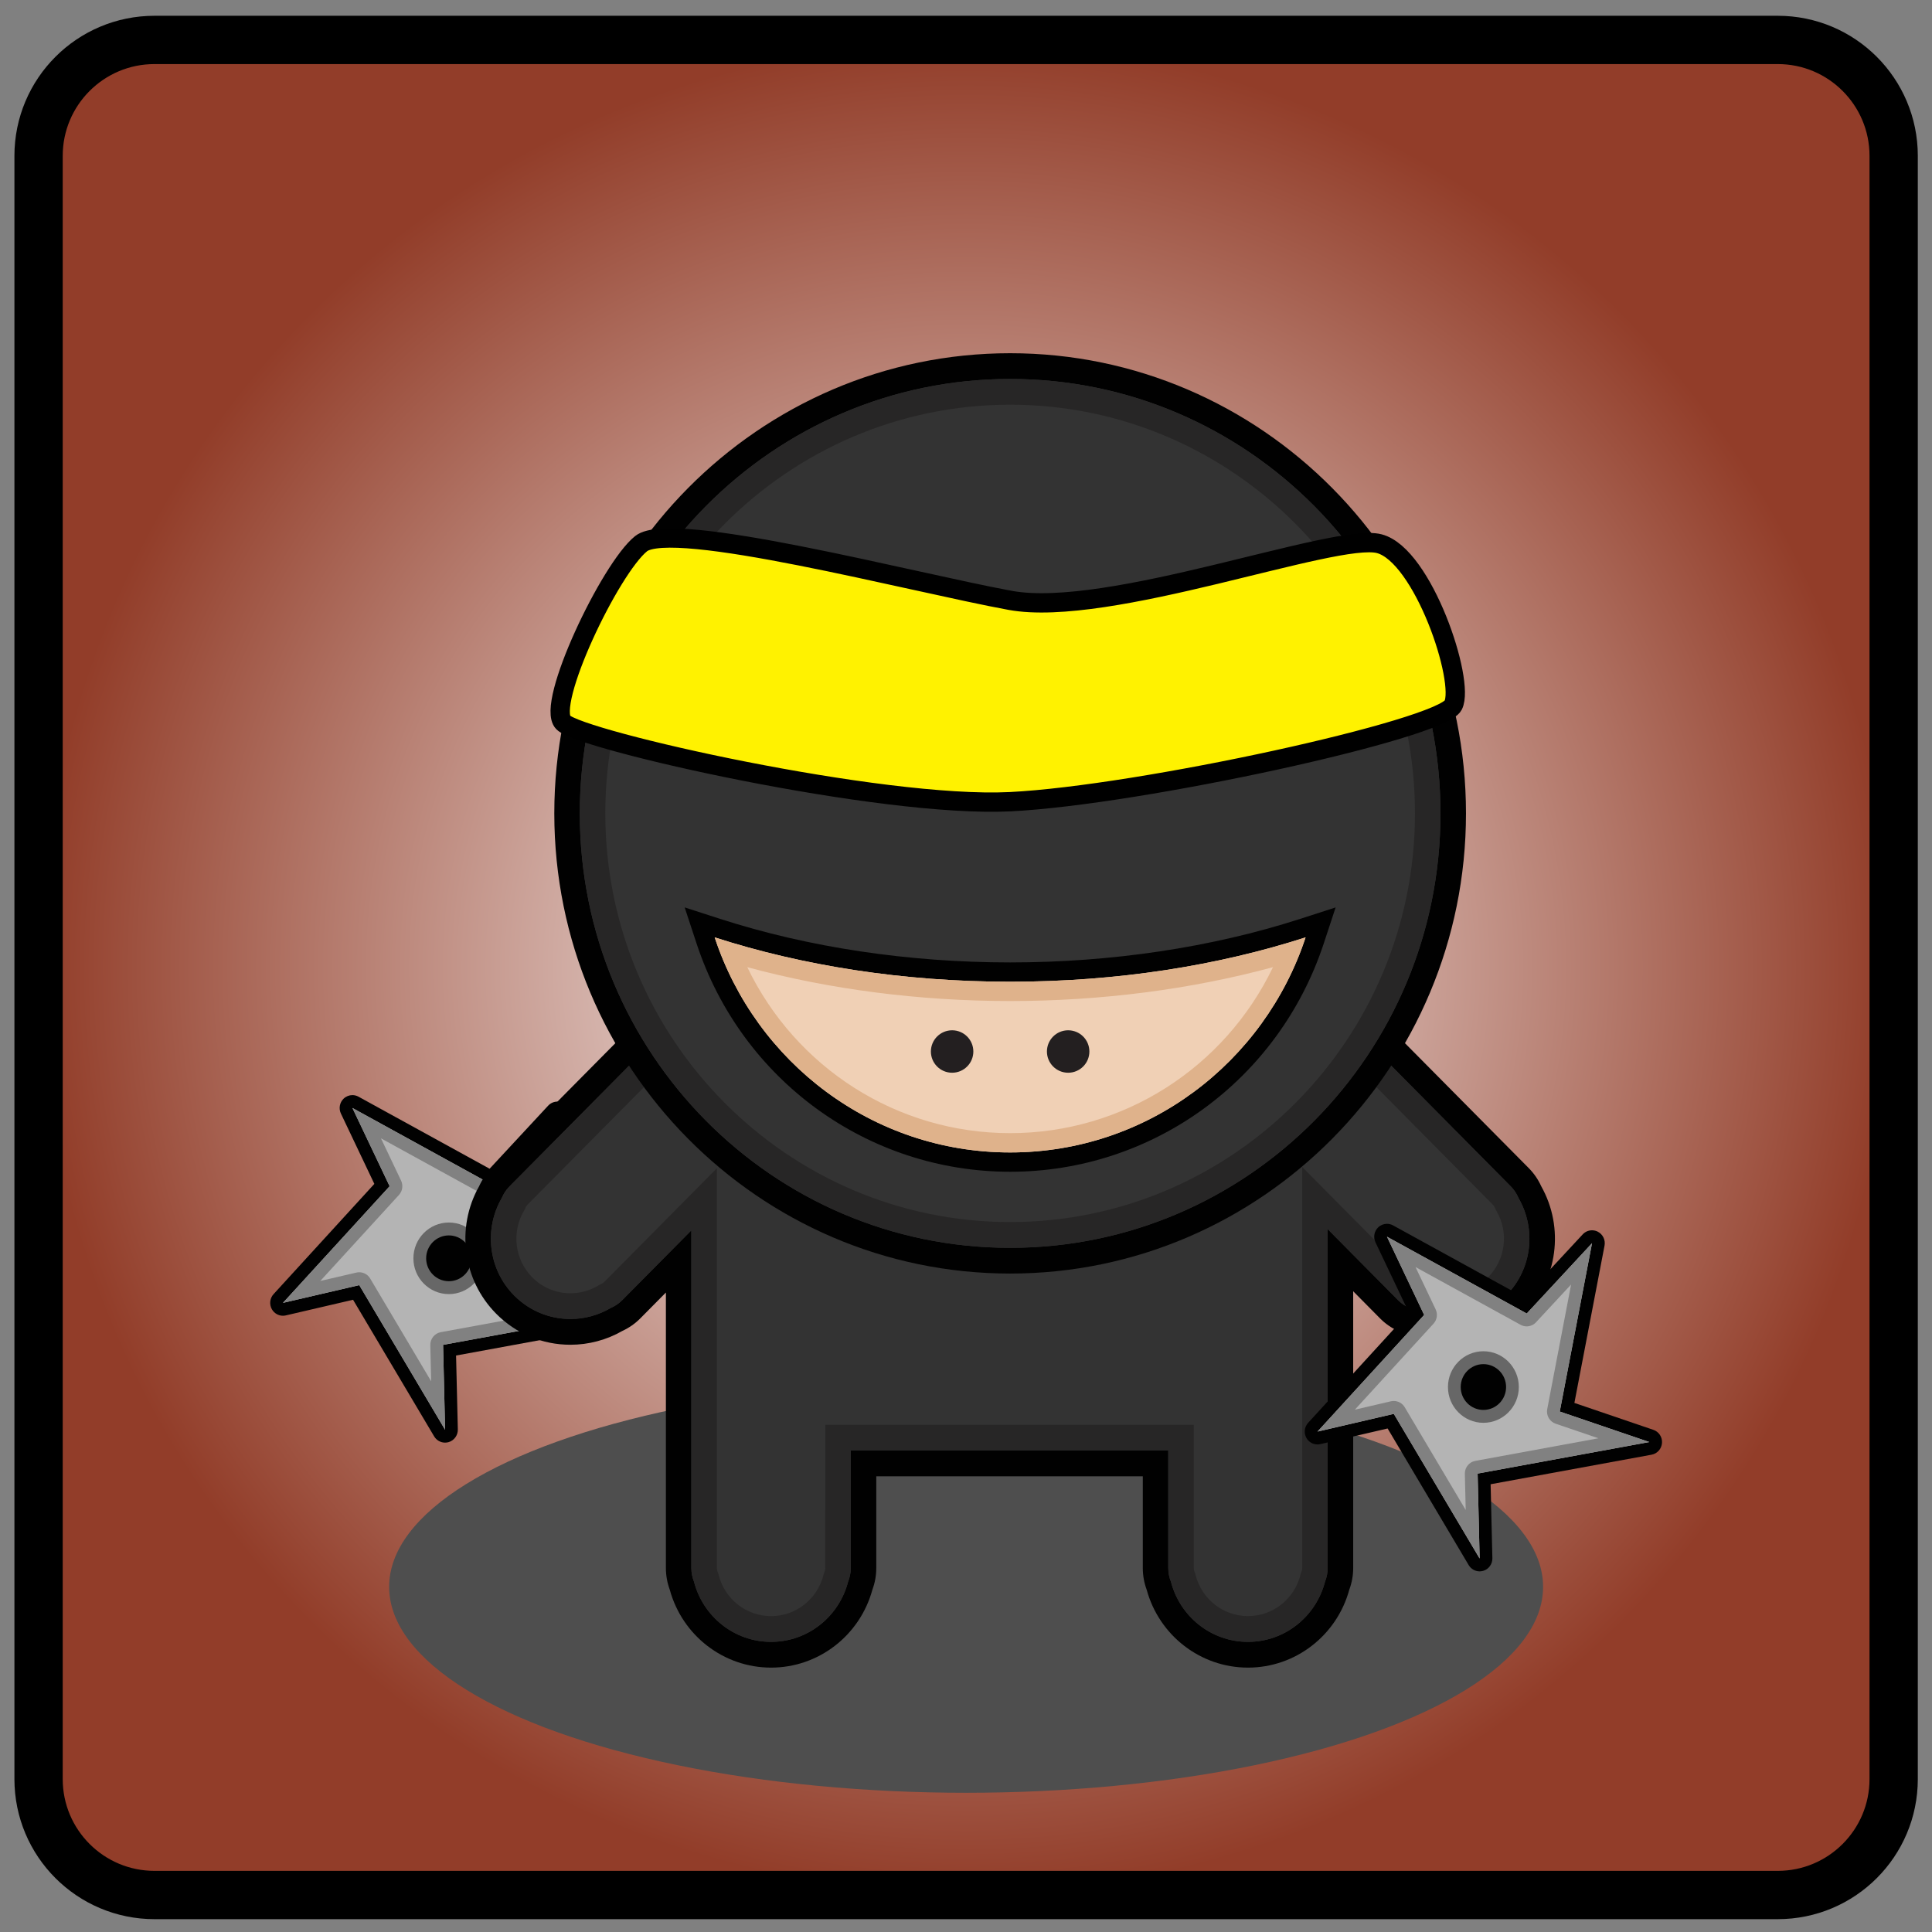 <?xml version="1.0" encoding="utf-8"?>
<!-- Generator: Adobe Illustrator 14.0.0, SVG Export Plug-In . SVG Version: 6.00 Build 43363)  -->
<!DOCTYPE svg PUBLIC "-//W3C//DTD SVG 1.1//EN" "http://www.w3.org/Graphics/SVG/1.1/DTD/svg11.dtd">
<svg version="1.1" xmlns="http://www.w3.org/2000/svg" xmlns:xlink="http://www.w3.org/1999/xlink" x="0px" y="0px" width="200px"
	 height="200px" viewBox="0 0 200 200" enable-background="new 0 0 200 200" xml:space="preserve">
<rect x="0" y="0" width="200" height="200" fill="#808080" stroke="none"/>
<g id="Layer_1">
	<radialGradient id="SVGID_1_" cx="100.012" cy="100.152" r="96.019" gradientUnits="userSpaceOnUse">
		<stop  offset="0" style="stop-color:#FFFFFF"/>
		<stop  offset="1" style="stop-color:#923D29"/>
	</radialGradient>
	<path fill="url(#SVGID_1_)" stroke="#000000" stroke-width="5" d="M196.031,184.171c0,6.627-5.373,12-12,12H15.993
		c-6.627,0-12-5.373-12-12V16.133c0-6.627,5.373-12,12-12h168.038c6.627,0,12,5.373,12,12V184.171z"/>
</g>
<g id="Layer_2">
	<g id="g290">
		<ellipse id="ellipse292" fill="#4E4E4E" cx="100.012" cy="164.27" rx="59.729" ry="21.318"/>
		<g id="g294">
			<g id="g296">
				<g id="g298">
					<path id="path300" fill="#B4B4B4" d="M46.075,148.676c-0.227,0-0.444-0.119-0.566-0.324l-8.638-14.555l-7.431,1.727
						c-0.05,0.01-0.1,0.016-0.149,0.016c-0.231,0-0.45-0.123-0.57-0.332c-0.146-0.252-0.11-0.572,0.086-0.785l10.736-11.744
						l-3.655-7.689c-0.125-0.26-0.068-0.572,0.141-0.771c0.125-0.119,0.289-0.184,0.454-0.184c0.108,0,0.217,0.027,0.316,0.082
						l14.02,7.703l6.411-6.904c0.128-0.139,0.305-0.211,0.483-0.211c0.102,0,0.205,0.025,0.299,0.072
						c0.262,0.135,0.404,0.43,0.347,0.719l-3.23,16.859l8.723,2.973c0.285,0.096,0.47,0.375,0.448,0.68
						c-0.022,0.303-0.245,0.553-0.541,0.605l-17.217,3.16l0.194,8.225c0.007,0.301-0.189,0.57-0.477,0.652
						C46.198,148.666,46.136,148.676,46.075,148.676L46.075,148.676z"/>
					<path id="path302" fill="#010101" d="M36.482,114.697l14.469,7.951l6.759-7.279l-3.339,17.43l9.268,3.158l-17.771,3.262
						l0.208,8.793l-8.886-14.975l-7.898,1.836l11.042-12.076L36.482,114.697 M36.482,113.365c-0.331,0-0.658,0.127-0.91,0.367
						c-0.415,0.398-0.528,1.021-0.281,1.543l3.461,7.281l-10.432,11.412c-0.393,0.43-0.462,1.068-0.171,1.572
						c0.24,0.418,0.678,0.666,1.141,0.666c0.098,0,0.198-0.014,0.296-0.035l6.963-1.619l8.393,14.141
						c0.243,0.41,0.676,0.648,1.132,0.648c0.122,0,0.245-0.018,0.367-0.051c0.575-0.17,0.967-0.709,0.953-1.314l-0.182-7.652
						l16.662-3.057c0.592-0.109,1.037-0.609,1.081-1.215s-0.324-1.166-0.894-1.359l-8.176-2.787l3.12-16.285
						c0.112-0.584-0.171-1.17-0.696-1.439c-0.189-0.098-0.395-0.146-0.599-0.146c-0.357,0-0.708,0.146-0.963,0.42l-6.062,6.531
						l-13.574-7.459C36.914,113.42,36.697,113.365,36.482,113.365L36.482,113.365z"/>
					<path id="path304" fill="#818181" d="M36.482,114.697l14.469,7.951l6.759-7.279l-3.339,17.43l9.268,3.158l-17.771,3.262
						l0.208,8.793l-8.886-14.975l-7.898,1.836l11.042-12.076L36.482,114.697 M39.439,117.842l2.082,4.377
						c0.234,0.492,0.147,1.08-0.22,1.48l-8.143,8.906l3.735-0.867c0.098-0.023,0.197-0.035,0.295-0.035
						c0.458,0,0.891,0.24,1.133,0.648l6.314,10.641l-0.089-3.742c-0.015-0.656,0.445-1.225,1.084-1.344l12.742-2.338l-4.425-1.51
						c-0.625-0.211-1-0.859-0.874-1.516l2.471-12.895l-3.633,3.912c-0.256,0.275-0.607,0.42-0.963,0.42
						c-0.215,0-0.431-0.051-0.63-0.16L39.439,117.842L39.439,117.842z"/>
				</g>
				<g id="g306">
					<path id="path308" fill="#010101" d="M46.465,133.297c-1.661,0-3.009-1.363-3.009-3.035c0-1.678,1.349-3.039,3.009-3.039
						c1.66,0,3.009,1.361,3.009,3.039C49.474,131.934,48.125,133.297,46.465,133.297L46.465,133.297z"/>
					<path id="path310" fill="#676767" d="M46.464,127.889c1.297,0,2.35,1.063,2.35,2.373c0,1.309-1.052,2.369-2.35,2.369
						c-1.296,0-2.349-1.061-2.349-2.369C44.116,128.951,45.168,127.889,46.464,127.889 M46.464,126.555
						c-2.022,0-3.669,1.664-3.669,3.707c0,2.041,1.646,3.703,3.669,3.703s3.67-1.662,3.67-3.703
						C50.134,128.219,48.487,126.555,46.464,126.555L46.464,126.555z"/>
				</g>
			</g>
			<g id="g312">
				<g id="g314">
					<path id="path316" fill="#333333" d="M129.189,171.299c-4.328,0-8.112-2.939-9.232-7.154c-0.223-0.59-0.338-1.199-0.338-1.813
						v-10.84H89.39v10.84c0,0.613-0.114,1.219-0.338,1.813c-1.12,4.215-4.905,7.154-9.232,7.154c-4.328,0-8.116-2.939-9.237-7.156
						c-0.22-0.592-0.333-1.201-0.333-1.811V150.16v-12.174v-7.4l-4.91,4.955c-0.43,0.436-0.939,0.787-1.512,1.045
						c-1.452,0.844-3.103,1.289-4.782,1.289c-2.552,0-4.951-1.004-6.753-2.824c-3.058-3.086-3.677-7.863-1.521-11.646
						c0.253-0.57,0.601-1.086,1.033-1.523l17.056-17.215c0.152-0.156,0.316-0.295,0.483-0.43c1.687-1.453,3.891-2.271,6.165-2.271
						c2.552,0,4.954,1.004,6.757,2.826c1.796,1.814,2.79,4.277,2.795,6.809h39.018c0.008-2.531,0.999-4.994,2.795-6.809
						c1.805-1.822,4.205-2.826,6.758-2.826c2.274,0,4.478,0.818,6.205,2.305c0.125,0.098,0.288,0.238,0.442,0.396l17.055,17.213
						c0.433,0.439,0.782,0.955,1.034,1.525c2.158,3.787,1.536,8.563-1.522,11.648c-1.802,1.818-4.199,2.822-6.753,2.822
						c-1.68,0-3.332-0.445-4.781-1.289c-0.572-0.258-1.081-0.609-1.512-1.045l-5.041-5.088v7.533v12.174v12.172
						c0,0.609-0.113,1.219-0.334,1.811C137.305,168.359,133.518,171.299,129.189,171.299L129.189,171.299z"/>
					<path id="path318" fill="#010101" d="M133.631,103.299c1.906,0,3.811,0.662,5.351,1.986c0.126,0.098,0.249,0.205,0.366,0.32
						L156.4,122.82c0.345,0.348,0.605,0.752,0.79,1.191c1.855,3.191,1.437,7.359-1.277,10.096c-1.607,1.625-3.714,2.434-5.82,2.434
						c-1.446,0-2.894-0.381-4.179-1.145c-0.436-0.188-0.836-0.449-1.181-0.799l-7.294-7.361v10.748v12.176v12.172
						c0,0.49-0.099,0.963-0.274,1.406c-0.924,3.58-4.14,6.227-7.975,6.227c-3.837,0-7.052-2.646-7.974-6.227
						c-0.178-0.443-0.276-0.916-0.276-1.406V150.16H88.069v12.172c0,0.49-0.099,0.963-0.276,1.406
						c-0.922,3.58-4.137,6.227-7.974,6.227c-3.835,0-7.051-2.646-7.975-6.227c-0.177-0.443-0.275-0.916-0.275-1.406V150.16v-12.176
						v-10.617l-7.163,7.23c-0.345,0.35-0.746,0.613-1.18,0.801c-1.287,0.762-2.734,1.143-4.181,1.143
						c-2.106,0-4.212-0.811-5.819-2.432c-2.712-2.738-3.132-6.906-1.278-10.098c0.185-0.438,0.447-0.844,0.791-1.191l17.054-17.213
						c0.115-0.117,0.239-0.223,0.366-0.322c1.539-1.322,3.445-1.986,5.35-1.986c2.108,0,4.216,0.811,5.825,2.436
						c1.943,1.961,2.708,4.656,2.304,7.201h41.865c-0.403-2.543,0.361-5.238,2.303-7.201
						C129.415,104.109,131.522,103.299,133.631,103.299 M133.631,100.633c-2.906,0-5.637,1.143-7.691,3.217
						c-1.727,1.744-2.802,4.018-3.097,6.42H86.298c-0.295-2.402-1.372-4.678-3.098-6.42c-2.054-2.074-4.786-3.217-7.69-3.217
						c-2.567,0-5.055,0.918-7.014,2.582c-0.207,0.166-0.394,0.332-0.568,0.508l-17.053,17.213c-0.534,0.541-0.963,1.168-1.281,1.869
						c-2.413,4.291-1.696,9.693,1.769,13.188c2.051,2.072,4.781,3.215,7.686,3.215c1.888,0,3.743-0.494,5.379-1.432
						c0.697-0.322,1.319-0.758,1.851-1.293l2.655-2.682v4.184v12.176v12.172c0,0.756,0.135,1.506,0.399,2.23
						c1.301,4.76,5.592,8.068,10.49,8.068c4.898,0,9.187-3.309,10.487-8.066c0.267-0.725,0.402-1.477,0.402-2.232v-9.508h27.591
						v9.508c0,0.758,0.135,1.508,0.401,2.232c1.301,4.758,5.59,8.066,10.487,8.066c4.899,0,9.189-3.311,10.488-8.068
						c0.267-0.725,0.403-1.475,0.403-2.23V150.16v-12.176v-4.314l2.786,2.814c0.531,0.535,1.151,0.969,1.847,1.291
						c1.636,0.936,3.491,1.432,5.379,1.432c2.904,0,5.635-1.143,7.688-3.215c3.464-3.494,4.181-8.896,1.767-13.189
						c-0.318-0.701-0.748-1.328-1.278-1.865l-17.056-17.215c-0.175-0.178-0.361-0.344-0.568-0.508
						C138.686,101.551,136.197,100.633,133.631,100.633L133.631,100.633z"/>
					<path id="path320" fill="#272626" d="M133.631,103.299c1.906,0,3.811,0.662,5.351,1.986c0.126,0.098,0.249,0.205,0.366,0.32
						L156.4,122.82c0.345,0.348,0.605,0.752,0.79,1.191c1.855,3.191,1.437,7.359-1.277,10.096c-1.607,1.625-3.714,2.434-5.82,2.434
						c-1.446,0-2.894-0.381-4.179-1.145c-0.436-0.188-0.836-0.449-1.181-0.799l-7.294-7.361v10.748v12.176v12.172
						c0,0.49-0.099,0.963-0.274,1.406c-0.924,3.58-4.14,6.227-7.975,6.227c-3.837,0-7.052-2.646-7.974-6.227
						c-0.178-0.443-0.276-0.916-0.276-1.406V150.16H88.069v12.172c0,0.49-0.099,0.963-0.276,1.406
						c-0.922,3.58-4.137,6.227-7.974,6.227c-3.835,0-7.051-2.646-7.975-6.227c-0.177-0.443-0.275-0.916-0.275-1.406V150.16v-12.176
						v-10.617l-7.163,7.23c-0.345,0.35-0.746,0.613-1.18,0.801c-1.287,0.762-2.734,1.143-4.181,1.143
						c-2.106,0-4.212-0.811-5.819-2.432c-2.712-2.738-3.132-6.906-1.278-10.098c0.185-0.438,0.447-0.844,0.791-1.191l17.054-17.213
						c0.115-0.117,0.239-0.223,0.366-0.322c1.539-1.322,3.445-1.986,5.35-1.986c2.108,0,4.216,0.811,5.825,2.436
						c1.943,1.961,2.708,4.656,2.304,7.201h41.865c-0.403-2.543,0.361-5.238,2.303-7.201
						C129.415,104.109,131.522,103.299,133.631,103.299 M133.631,105.965c-1.495,0-2.901,0.588-3.959,1.654
						c-1.263,1.275-1.848,3.104-1.563,4.895l0.487,3.086h-3.096H83.638h-3.095l0.488-3.086c0.289-1.816-0.282-3.6-1.563-4.895
						c-1.058-1.068-2.463-1.654-3.958-1.654c-1.334,0-2.626,0.479-3.638,1.348l-0.049,0.043l-0.05,0.039
						c-0.048,0.037-0.085,0.07-0.111,0.098l-17.054,17.213c-0.093,0.094-0.169,0.211-0.228,0.354l-0.067,0.154l-0.085,0.148
						c-1.292,2.223-0.935,5.043,0.867,6.863c1.057,1.064,2.46,1.652,3.954,1.652c1.003,0,1.986-0.27,2.846-0.779l0.145-0.086
						l0.154-0.066c0.14-0.061,0.254-0.135,0.347-0.23l7.166-7.232l4.506-4.549v6.434v10.617v12.174v12.174
						c0,0.133,0.027,0.27,0.085,0.414l0.062,0.156l0.042,0.162c0.644,2.494,2.873,4.234,5.421,4.234c2.548,0,4.775-1.74,5.419-4.234
						l0.042-0.164l0.063-0.158c0.058-0.145,0.085-0.279,0.085-0.41V150.16v-2.666h2.64h32.871h2.64v2.666v12.172
						c0,0.135,0.027,0.27,0.084,0.41l0.063,0.16l0.042,0.164c0.643,2.492,2.872,4.232,5.42,4.232c2.549,0,4.777-1.738,5.42-4.232
						l0.042-0.164l0.062-0.156c0.06-0.145,0.087-0.281,0.087-0.414V150.16v-12.176v-10.748v-6.434l4.506,4.549l7.294,7.363
						c0.095,0.096,0.208,0.172,0.35,0.232l0.154,0.066l0.145,0.086c0.858,0.508,1.843,0.777,2.845,0.777
						c1.494,0,2.898-0.586,3.953-1.652c1.802-1.818,2.16-4.639,0.866-6.861l-0.084-0.148l-0.067-0.156
						c-0.06-0.143-0.135-0.26-0.232-0.354l-17.049-17.213c-0.029-0.027-0.066-0.061-0.111-0.096l-0.052-0.041l-0.048-0.041
						C136.257,106.443,134.964,105.965,133.631,105.965L133.631,105.965z"/>
				</g>
				<g id="g322">
					<g id="g324">
						<path id="path326" fill="#333333" d="M104.569,130.506c-25.292,0-45.867-20.771-45.867-46.304
							c0-25.532,20.575-46.303,45.867-46.303s45.867,20.771,45.867,46.303C150.437,109.734,129.861,130.506,104.569,130.506
							L104.569,130.506z"/>
						<path id="path328" fill="#010101" d="M104.569,39.231c24.604,0,44.549,20.134,44.549,44.971
							c0,24.837-19.945,44.972-44.549,44.972c-24.603,0-44.548-20.135-44.548-44.972C60.021,59.365,79.967,39.231,104.569,39.231
							 M104.569,36.565c-26.019,0-47.188,21.37-47.188,47.636c0,26.268,21.169,47.637,47.188,47.637
							c26.02,0,47.189-21.369,47.189-47.637C151.759,57.935,130.589,36.565,104.569,36.565L104.569,36.565z"/>
						<path id="path330" fill="#272626" d="M104.569,39.231c24.604,0,44.549,20.134,44.549,44.971
							c0,24.837-19.945,44.972-44.549,44.972c-24.603,0-44.548-20.135-44.548-44.972C60.021,59.365,79.967,39.231,104.569,39.231
							 M104.569,41.896c-23.108,0-41.908,18.979-41.908,42.305c0,23.328,18.8,42.306,41.908,42.306
							c23.108,0,41.909-18.979,41.909-42.306C146.479,60.875,127.678,41.896,104.569,41.896L104.569,41.896z"/>
					</g>
					<g id="g332">
						<path id="path334" fill="#F0D0B5" d="M104.571,120.301c-14.332,0-27.001-9.221-31.525-22.948l-0.616-1.865l1.856,0.598
							c9.215,2.972,19.687,4.543,30.286,4.543c10.597,0,21.069-1.571,30.282-4.543l1.856-0.598l-0.616,1.865
							C131.568,111.08,118.899,120.301,104.571,120.301L104.571,120.301z"/>
						<path id="path336" fill="#010101" d="M135.154,97.037c-4.264,12.934-16.341,22.264-30.585,22.264
							c-14.243,0-26.322-9.328-30.585-22.264c9.066,2.925,19.491,4.592,30.585,4.592C115.664,101.629,126.09,99.962,135.154,97.037
							 M138.264,93.937l-3.712,1.198c-9.117,2.941-19.484,4.495-29.982,4.495c-10.496,0-20.864-1.554-29.983-4.496l-3.71-1.198
							l1.23,3.733c4.66,14.135,17.705,23.631,32.463,23.631s27.805-9.496,32.464-23.631L138.264,93.937L138.264,93.937z"/>
						<path id="path338" fill="#DFB28B" d="M135.154,97.037c-4.264,12.934-16.341,22.264-30.585,22.264
							c-14.243,0-26.322-9.328-30.585-22.264c9.066,2.925,19.491,4.592,30.585,4.592C115.664,101.629,126.09,99.962,135.154,97.037
							 M77.359,100.12c5.008,10.419,15.501,17.183,27.21,17.183c11.711,0,22.203-6.764,27.211-17.182
							c-8.484,2.301-17.804,3.506-27.211,3.506C95.164,103.627,85.844,102.422,77.359,100.12L77.359,100.12z"/>
					</g>
					<g id="g340">
						<circle id="circle342" fill="#231F20" cx="98.563" cy="108.852" r="2.197"/>
						<circle id="circle344" fill="#231F20" cx="110.575" cy="108.852" r="2.197"/>
					</g>
				</g>
			</g>
			<g id="g346">
				<g id="g348">
					<path id="path350" fill="#B4B4B4" d="M153.17,162.002c-0.229,0-0.444-0.117-0.565-0.322l-8.639-14.559l-7.43,1.727
						c-0.05,0.012-0.099,0.016-0.15,0.016c-0.231,0-0.451-0.123-0.568-0.33c-0.146-0.254-0.111-0.572,0.085-0.787l10.738-11.744
						l-3.656-7.689c-0.125-0.262-0.069-0.574,0.14-0.771c0.124-0.121,0.289-0.184,0.455-0.184c0.107,0,0.216,0.027,0.314,0.082
						l14.019,7.703l6.412-6.904c0.127-0.137,0.304-0.209,0.481-0.209c0.103,0,0.206,0.021,0.3,0.072
						c0.262,0.135,0.404,0.428,0.35,0.721l-3.23,16.855l8.721,2.971c0.285,0.098,0.47,0.377,0.448,0.682
						c-0.022,0.303-0.245,0.553-0.541,0.607l-17.217,3.16l0.194,8.223c0.008,0.303-0.188,0.572-0.476,0.656
						C153.292,161.994,153.229,162.002,153.17,162.002L153.17,162.002z"/>
					<path id="path352" fill="#010101" d="M143.578,128.023l14.468,7.951l6.76-7.281l-3.34,17.43l9.268,3.156l-17.771,3.264
						l0.208,8.793l-8.886-14.975l-7.898,1.836l11.041-12.076L143.578,128.023 M143.579,126.689c-0.332,0-0.658,0.127-0.91,0.367
						c-0.415,0.398-0.529,1.021-0.282,1.543l3.463,7.283l-10.434,11.41c-0.393,0.43-0.463,1.066-0.172,1.572
						c0.239,0.418,0.679,0.664,1.142,0.664c0.098,0,0.198-0.012,0.296-0.033l6.964-1.619l8.392,14.143
						c0.243,0.408,0.677,0.648,1.133,0.648c0.122,0,0.245-0.018,0.368-0.053c0.575-0.168,0.966-0.707,0.951-1.313l-0.182-7.652
						l16.662-3.059c0.592-0.109,1.036-0.609,1.08-1.215s-0.324-1.166-0.894-1.359l-8.176-2.785l3.121-16.285
						c0.111-0.584-0.173-1.17-0.696-1.441c-0.191-0.098-0.397-0.146-0.599-0.146c-0.357,0-0.708,0.146-0.964,0.422l-6.062,6.529
						l-13.572-7.459C144.011,126.744,143.794,126.689,143.579,126.689L143.579,126.689z"/>
					<path id="path354" fill="#818181" d="M143.578,128.023l14.468,7.951l6.76-7.281l-3.34,17.43l9.268,3.156l-17.771,3.264
						l0.208,8.793l-8.886-14.975l-7.898,1.836l11.041-12.076L143.578,128.023 M146.535,131.166l2.082,4.379
						c0.234,0.492,0.148,1.078-0.219,1.48l-8.144,8.906l3.733-0.869c0.099-0.021,0.198-0.033,0.297-0.033
						c0.456,0,0.89,0.24,1.132,0.646l6.314,10.641l-0.089-3.742c-0.016-0.656,0.443-1.227,1.083-1.344l12.743-2.34l-4.424-1.506
						c-0.625-0.213-1-0.861-0.874-1.516l2.471-12.896l-3.633,3.912c-0.255,0.275-0.606,0.422-0.963,0.422
						c-0.215,0-0.432-0.053-0.631-0.162L146.535,131.166L146.535,131.166z"/>
				</g>
				<g id="g356">
					<path id="path358" fill="#010101" d="M153.561,146.621c-1.659,0-3.009-1.361-3.009-3.037s1.35-3.037,3.009-3.037
						s3.01,1.361,3.01,3.037S155.219,146.621,153.561,146.621L153.561,146.621z"/>
					<path id="path360" fill="#676767" d="M153.561,141.215c1.297,0,2.349,1.063,2.349,2.369c0,1.311-1.052,2.371-2.349,2.371
						c-1.298,0-2.349-1.061-2.349-2.371C151.212,142.277,152.264,141.215,153.561,141.215 M153.561,139.881
						c-2.023,0-3.669,1.662-3.669,3.703c0,2.043,1.646,3.705,3.669,3.705s3.668-1.662,3.668-3.705
						C157.229,141.543,155.584,139.881,153.561,139.881L153.561,139.881z"/>
				</g>
			</g>
		</g>
	</g>
	<path fill="#FFF200" stroke="#000000" stroke-width="2" d="M66.364,56.282c3.203-2.564,28.009,3.994,38.205,5.867
		s33.669-7.05,38.209-5.867s8.902,14.222,7.658,16.719s-32.424,9.324-45.864,9.991s-44.409-6.33-46.265-8.2
		S63.162,58.846,66.364,56.282z"/>
	<g id="Layer_3">
	</g>
</g>
</svg>
